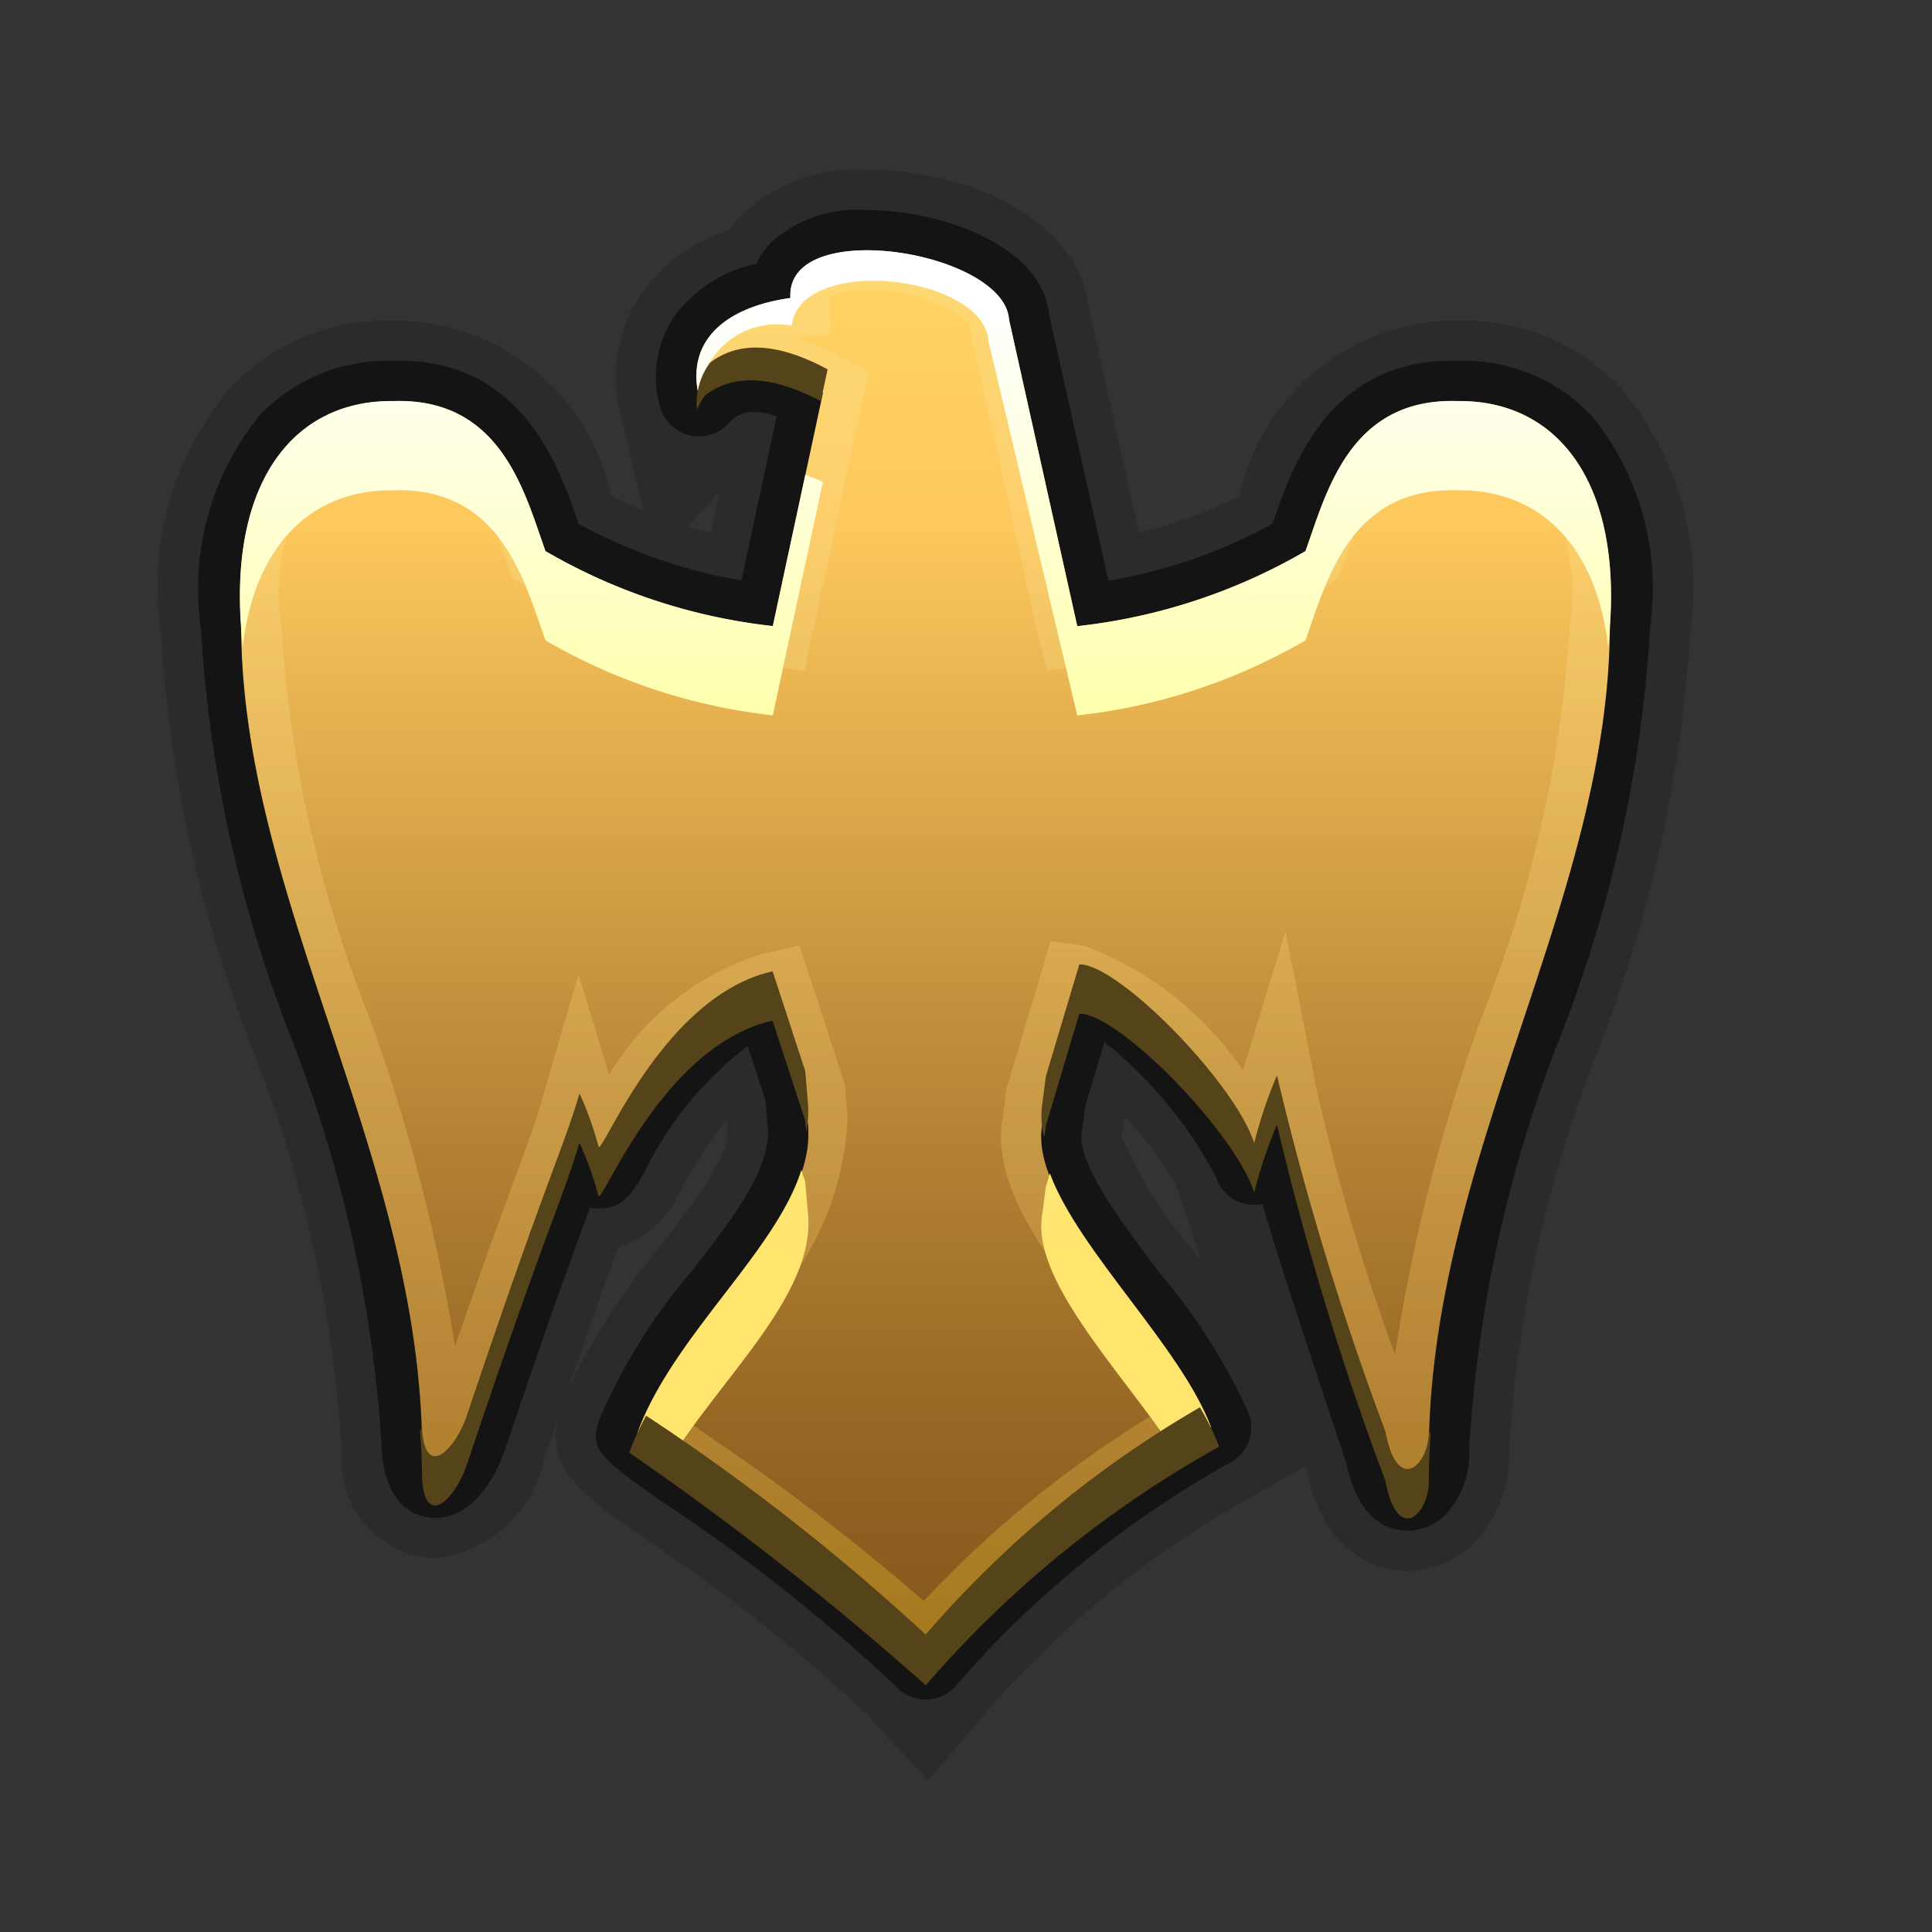 <svg xmlns="http://www.w3.org/2000/svg" xmlns:xlink="http://www.w3.org/1999/xlink" width="24" height="24" viewBox="0 0 24 24">
  <rect x="0" y="0" width="24" height="24" fill="#333333" stroke="none"/>
  <defs>
    <style>
      .cls-1 {
        opacity: 0.15;
      }

      .cls-10, .cls-2, .cls-6, .cls-7, .cls-8, .cls-9 {
        fill-rule: evenodd;
      }

      .cls-2 {
        fill: url(#linear-gradient);
      }

      .cls-3 {
        opacity: 0.28;
      }

      .cls-4 {
        fill: url(#linear-gradient-2);
      }

      .cls-5 {
        opacity: 0.53;
      }

      .cls-6 {
        fill: url(#linear-gradient-3);
      }

      .cls-7 {
        fill: url(#linear-gradient-4);
      }

      .cls-8 {
        fill: url(#linear-gradient-5);
      }

      .cls-9 {
        fill: url(#linear-gradient-6);
      }

      .cls-10 {
        fill: #55431a;
      }
    </style>
    <linearGradient id="linear-gradient" x1="11.497" y1="20.613" x2="11.497" y2="3.109" gradientUnits="userSpaceOnUse">
      <stop offset="0" stop-color="#84561b"/>
      <stop offset="0.135" stop-color="#926322"/>
      <stop offset="0.389" stop-color="#b68536"/>
      <stop offset="0.733" stop-color="#f0bc56"/>
      <stop offset="0.805" stop-color="#fdc85d"/>
      <stop offset="1" stop-color="#ffd463"/>
    </linearGradient>
    <linearGradient id="linear-gradient-2" x1="11.497" y1="20.613" x2="11.497" y2="3.109" gradientUnits="userSpaceOnUse">
      <stop offset="0" stop-color="#fcd421"/>
      <stop offset="0.195" stop-color="#fdc85d"/>
      <stop offset="0.371" stop-color="#fdd06e"/>
      <stop offset="0.781" stop-color="#fde192"/>
      <stop offset="1" stop-color="#fde8a0"/>
    </linearGradient>
    <linearGradient id="linear-gradient-3" x1="8.98" y1="3.826" x2="8.98" y2="15.439" gradientUnits="userSpaceOnUse">
      <stop offset="0" stop-color="#fff"/>
      <stop offset="0.5" stop-color="#ffffa0"/>
      <stop offset="1" stop-color="#ffe46e"/>
    </linearGradient>
    <linearGradient id="linear-gradient-4" x1="14.332" y1="3.826" x2="14.332" y2="15.439" xlink:href="#linear-gradient-3"/>
    <linearGradient id="linear-gradient-5" x1="6.601" y1="3.826" x2="6.601" y2="15.439" xlink:href="#linear-gradient-3"/>
    <linearGradient id="linear-gradient-6" x1="13.989" y1="3.826" x2="13.989" y2="15.439" xlink:href="#linear-gradient-3"/>
  </defs>
  <g id="Layer_1" data-name="Layer 1">
    <path class="cls-1" d="M10.771,3.109c.77,0,1.731.359,1.764.863l.847,3.807.011-.001a7.193,7.193,0,0,0,2.824-.931c.255-.711.536-1.865,1.818-1.865.024,0,.048 0.0.073.001l.026-0c1.211,0,1.994,1.002,1.864,2.796-.01,3.418-2.235,6.596-2.249,10.252.009.243-.123.486-.265.486-.102,0-.21-.125-.275-.466a36.723,36.723,0,0,1-1.348-4.425,5.626,5.626,0,0,0-.283.842c-.233-.737-1.664-2.208-2.162-2.221l-.01-0L12.991,13.638l-.042.326c-.195,1.026,1.641,2.55,2.095,3.767a13.073,13.073,0,0,0-3.545,2.883,36.556,36.556,0,0,0-3.582-2.811c.521-1.432,2.266-2.645,2.116-3.87l-.03-.359L9.598,12.333c-1.329.298-2.075,2.181-2.157,2.181-.004,0-.006-.004-.007-.013a4.073,4.073,0,0,0-.234-.652c-.199.68-.424,1.094-1.391,3.976-.089.275-.269.53-.403.53-.08,0-.144-.092-.161-.325C5.23,14.375,3.005,11.196,2.995,7.779c-.129-1.794.654-2.796,1.864-2.796l.026 0q.037-.001.073-.001c1.283,0,1.563,1.154,1.818,1.865a7.186,7.186,0,0,0,2.824.931l.622-2.898a1.861,1.861,0,0,0-.859-.261.892.892,0,0,0-.681.303c-.15-.628.245-1.092,1.137-1.22-.026-.419.417-.593.952-.593m0-1a2.078,2.078,0,0,0-1.563.566,1.444,1.444,0,0,0-.145.181,2.117,2.117,0,0,0-1.104.798A1.863,1.863,0,0,0,7.709,5.153l.284,1.188q-.205-.085-.397-.183A2.761,2.761,0,0,0,4.958,3.981l-.106.002h-.003a2.66,2.66,0,0,0-1.999.847,3.814,3.814,0,0,0-.856,2.986,17.022,17.022,0,0,0,1.147,5.234A16.037,16.037,0,0,1,4.244,18.035l0.0.035.003.035A1.2,1.2,0,0,0,5.405,19.356a1.561,1.561,0,0,0,1.355-1.223q.085-.252.162-.48c-.124.611.349.943,1.033,1.422a21.316,21.316,0,0,1,2.809,2.216l.764.827.731-.856a12.086,12.086,0,0,1,3.28-2.663l.672-.383.032.095c.244,1.117,1.009,1.205,1.242,1.205a1.17,1.17,0,0,0,.846-.369,1.6,1.6,0,0,0,.418-1.153,16.068,16.068,0,0,1,1.103-4.945A17.02,17.02,0,0,0,20.999,7.816a3.814,3.814,0,0,0-.856-2.986,2.669,2.669,0,0,0-2.008-.848l-.099-.001a2.761,2.761,0,0,0-2.638,2.177,5.799,5.799,0,0,1-1.249.462l-.625-2.811c-.145-1.106-1.507-1.701-2.753-1.701ZM8.548,6.539,8.933,6.123l-.106.493q-.142-.036-.279-.077Zm6.363,9.109-.091-.12a5.183,5.183,0,0,1-.885-1.409l.033-.244a3.489,3.489,0,0,1,.659.894l.284.879ZM7.683,15.487a1.249,1.249,0,0,0,.77-.703,6.251,6.251,0,0,1,.574-.877l.009.109c.04.336-.442.958-.829,1.458a8.332,8.332,0,0,0-1.155,1.795c.279-.816.479-1.37.63-1.782Z"/>
    <path class="cls-2" d="M7.917,17.802c.521-1.432,2.266-2.645,2.116-3.87l-.03-.359L9.598,12.333c-1.391.312-2.142,2.359-2.165,2.169a4.073,4.073,0,0,0-.234-.652c-.199.68-.424,1.094-1.391,3.976-.142.439-.518.829-.564.205C5.23,14.375,3.005,11.196,2.995,7.779c-.13-1.807.665-2.811,1.891-2.796,1.345-.044,1.631,1.14,1.891,1.864a7.187,7.187,0,0,0,2.824.931l.622-2.898c-.716-.384-1.205-.321-1.541.042-.15-.628.245-1.092,1.137-1.22C9.754,2.68,12.479,3.117,12.535,3.972l.847,3.807.011-.001a7.194,7.194,0,0,0,2.824-.931c.26-.724.546-1.908,1.891-1.864,1.225-.015,2.021.989,1.891,2.796-.01,3.418-2.235,6.596-2.249,10.252.015.418-.384.834-.539.02A36.709,36.709,0,0,1,15.863,13.626a5.616,5.616,0,0,0-.283.842c-.233-.737-1.664-2.208-2.162-2.221l-.01-0L12.991,13.638l-.042.326c-.195,1.026,1.641,2.55,2.095,3.767a13.076,13.076,0,0,0-3.545,2.883,36.542,36.542,0,0,0-3.582-2.811Z"/>
    <g class="cls-3">
      <path class="cls-4" d="M10.771,3.609a1.919,1.919,0,0,1,1.266.396l.002.038.008.038.847,3.807.111.445.453-.059a7.641,7.641,0,0,0,3.018-.999l.153-.092L16.688,7.015l.067-.192c.279-.811.519-1.342,1.281-1.342l.099.001a1.19,1.19,0,0,1,.91.369A2.567,2.567,0,0,1,19.499,7.777a15.567,15.567,0,0,1-1.07,4.799,21.734,21.734,0,0,0-1.1,4.25A26.779,26.779,0,0,1,16.354,13.53l-.385-1.962L15.441,13.296a4.156,4.156,0,0,0-1.964-1.544l-.424-.063-.124.415L12.512,13.494l-.012.039-.005.041-.037.296c-.156.824.487,1.67,1.167,2.566a11.191,11.191,0,0,1,.769,1.096,13.523,13.523,0,0,0-2.919,2.355,27.744,27.744,0,0,0-2.66-2.04c-.098-.069-.198-.139-.285-.201a8.602,8.602,0,0,1,.862-1.254,3.717,3.717,0,0,0,1.138-2.502l-.03-.359-.005-.058-.018-.055-.405-1.24-.141-.432-.444.099a3.374,3.374,0,0,0-1.919,1.506l-.382-1.245-.468,1.603c-.079.27-.165.503-.308.89-.162.439-.39,1.055-.757,2.125a22.278,22.278,0,0,0-1.089-4.149A15.597,15.597,0,0,1,3.493,7.743a2.526,2.526,0,0,1,.456-1.891A1.222,1.222,0,0,1,4.902,5.482l.056-.001c.762,0,1.002.531,1.281,1.342l.067.192.06.168.153.092a7.634,7.634,0,0,0,3.018.998l.457.059.097-.45.622-2.898.079-.368L10.459,4.439a2.99,2.99,0,0,0-.575-.242l.006-.001.44-.033-.029-.461a.815.815,0,0,1,.47-.093m0-.5c-.535,0-.978.174-.952.593-.892.128-1.287.592-1.137,1.22a.892.892,0,0,1,.681-.303,1.861,1.861,0,0,1,.859.261L9.6,7.777a7.186,7.186,0,0,1-2.824-.931C6.521,6.135,6.241,4.981,4.958,4.981q-.036,0-.073.001l-.026-0c-1.21,0-1.993,1.003-1.864,2.796.01,3.418,2.235,6.596,2.249,10.252.017.234.081.325.161.325.134,0,.315-.255.403-.53.967-2.882,1.192-3.296,1.391-3.976a4.073,4.073,0,0,1,.234.652c.001.008.003.013.007.013.083,0,.828-1.883,2.157-2.181l.405,1.24.03.359c.15,1.225-1.595,2.438-2.116,3.87a36.556,36.556,0,0,1,3.582,2.811A13.073,13.073,0,0,1,15.044,17.73c-.454-1.217-2.29-2.741-2.095-3.767l.042-.326.416-1.391.01 0c.498.013,1.929,1.484,2.162,2.221a5.626,5.626,0,0,1,.283-.842,36.723,36.723,0,0,0,1.348,4.425c.065.34.173.466.275.466.142,0,.274-.242.265-.486.014-3.656,2.239-6.835,2.249-10.252.129-1.794-.654-2.796-1.864-2.796l-.026 0c-.025-.001-.049-.001-.073-.001-1.282,0-1.563,1.154-1.818,1.865a7.193,7.193,0,0,1-2.824.931l-.011.001L12.535,3.972c-.033-.504-.994-.863-1.764-.863Z"/>
    </g>
    <path class="cls-5" d="M10.771,3.109c.77,0,1.731.359,1.764.863l.847,3.807.011-.001a7.193,7.193,0,0,0,2.824-.931c.255-.711.536-1.865,1.818-1.865.024,0,.048 0.0.073.001l.026-0c1.211,0,1.994,1.002,1.864,2.796-.01,3.418-2.235,6.596-2.249,10.252.009.243-.123.486-.265.486-.102,0-.21-.125-.275-.466a36.723,36.723,0,0,1-1.348-4.425,5.626,5.626,0,0,0-.283.842c-.233-.737-1.664-2.208-2.162-2.221l-.01-0L12.991,13.638l-.042.326c-.195,1.026,1.641,2.55,2.095,3.767a13.073,13.073,0,0,0-3.545,2.883,36.556,36.556,0,0,0-3.582-2.811c.521-1.432,2.266-2.645,2.116-3.87l-.03-.359L9.598,12.333c-1.329.298-2.075,2.181-2.157,2.181-.004,0-.006-.004-.007-.013a4.073,4.073,0,0,0-.234-.652c-.199.68-.424,1.094-1.391,3.976-.089.275-.269.53-.403.53-.08,0-.144-.092-.161-.325C5.23,14.375,3.005,11.196,2.995,7.779c-.129-1.794.654-2.796,1.864-2.796l.026 0q.037-.001.073-.001c1.283,0,1.563,1.154,1.818,1.865a7.186,7.186,0,0,0,2.824.931l.622-2.898a1.861,1.861,0,0,0-.859-.261.892.892,0,0,0-.681.303c-.15-.628.245-1.092,1.137-1.22-.026-.419.417-.593.952-.593m0-.5A1.602,1.602,0,0,0,9.572,3.017a.939.939,0,0,0-.174.259,1.707,1.707,0,0,0-1.025.658,1.352,1.352,0,0,0-.178,1.103.5.5,0,0,0,.854.223.395.395,0,0,1,.314-.142.939.939,0,0,1,.285.053l-.438,2.039a6.47,6.47,0,0,1-2.023-.704l-.003-.009C6.942,5.793,6.491,4.481,4.958,4.481l-.089.001H4.867a2.184,2.184,0,0,0-1.65.688,3.429,3.429,0,0,0-.721,2.644,16.508,16.508,0,0,0,1.12,5.077A16.655,16.655,0,0,1,4.744,18.033c.056.766.52.823.661.823.567,0,.832-.73.879-.877.537-1.601.842-2.429,1.045-2.979a.479.479,0,0,0,.112.013c.31,0,.433-.22.576-.474a4.353,4.353,0,0,1,1.272-1.544l.221.677.025.301c.064.522-.42,1.145-.932,1.806a7.13,7.13,0,0,0-1.156,1.851c-.14.38.021.493.795,1.035a21.607,21.607,0,0,1,2.89,2.286.5.5,0,0,0,.367.161l.01-0a.5.5,0,0,0,.37-.175,12.578,12.578,0,0,1,3.412-2.773.5.5,0,0,0,.221-.609,7.484,7.484,0,0,0-1.091-1.725c-.47-.618-1.055-1.388-.981-1.774l.041-.315.239-.797a5.303,5.303,0,0,1,1.383,1.674.5.5,0,0,0,.477.349l.023-.001a.507.507,0,0,0,.078-.01c.196.666.505,1.609,1.045,3.222.15.727.538.837.759.837a.674.674,0,0,0,.486-.216,1.106,1.106,0,0,0,.279-.788,16.669,16.669,0,0,1,1.128-5.121A16.542,16.542,0,0,0,20.499,7.78a3.394,3.394,0,0,0-.722-2.61,2.18,2.18,0,0,0-1.642-.688l-.099-.001c-1.533,0-1.984,1.312-2.226,2.017l-.003.009a6.484,6.484,0,0,1-2.038.707l-.739-3.32c-.1-.876-1.396-1.285-2.259-1.285Z"/>
    <g>
      <path class="cls-6" d="M10.003,14.682l-.048-.148c-.324,1.026-1.602,2.07-2.037,3.268a2.495,2.495,0,0,0,.415.317c.707-1.099,1.822-2.086,1.701-3.078Z"/>
      <path class="cls-7" d="M9.834,4.046c.114-.893,2.392-.631,2.446.196l1.102,4.645.011-.001A7.194,7.194,0,0,0,16.217,7.955c.26-.724.546-1.908,1.891-1.864,1.017-.012,1.728.686,1.87,1.953.003-.089.02-.176.021-.266.13-1.807-.665-2.811-1.891-2.796-1.345-.044-1.631,1.14-1.891,1.864a7.193,7.193,0,0,1-2.824.931l-.011.001L12.535,3.972C12.479,3.117,9.754,2.68,9.819,3.701c-.892.128-1.287.592-1.137,1.22A.973.973,0,0,1,9.834,4.046Z"/>
      <path class="cls-8" d="M3.015,8.044c.142-1.267.853-1.965,1.87-1.953C6.23,6.047,6.517,7.231,6.776,7.955a7.187,7.187,0,0,0,2.824.931l.622-2.898c-.079-.042-.145-.059-.218-.091L9.6,7.777a7.186,7.186,0,0,1-2.824-.931c-.26-.724-.546-1.908-1.891-1.864-1.226-.015-2.021.989-1.891,2.796C2.995,7.868,3.012,7.955,3.015,8.044Z"/>
      <path class="cls-9" d="M12.991,14.746l-.042.326c-.153.804.936,1.913,1.635,2.942.153-.094.304-.195.46-.284-.371-.994-1.647-2.189-2.002-3.154Z"/>
    </g>
    <g>
      <path class="cls-10" d="M8.759,4.911c.336-.256.799-.264,1.437.072l.085-.395c-.65-.349-1.12-.342-1.46-.083a.841.841,0,0,0-.163.584A.842.842,0,0,1,8.759,4.911Z"/>
      <path class="cls-10" d="M11.499,20.305A26.963,26.963,0,0,0,8.026,17.586a3.53,3.53,0,0,0-.21.459,37.582,37.582,0,0,1,3.684,2.891A13.448,13.448,0,0,1,15.145,17.971a3.2,3.2,0,0,0-.239-.489A13.309,13.309,0,0,0,11.499,20.305Z"/>
      <path class="cls-10" d="M17.749,17.78c.004.412-.386.806-.539.003A36.707,36.707,0,0,1,15.863,13.359a5.613,5.613,0,0,0-.283.842c-.233-.737-1.664-2.208-2.162-2.221l-.01-0-.416,1.391-.042.326a1.012,1.012,0,0,0,.023.432l.019-.145.416-1.391.01 0c.498.013,1.929,1.484,2.162,2.221a5.613,5.613,0,0,1,.283-.842,36.707,36.707,0,0,0,1.347,4.425c.155.814.555.398.539-.02.001-.192.011-.383.023-.573Z"/>
      <path class="cls-10" d="M10.033,13.665l-.03-.359-.405-1.24c-1.391.312-2.142,2.359-2.165,2.169a4.072,4.072,0,0,0-.234-.652c-.199.68-.424,1.094-1.391,3.976-.142.439-.518.829-.564.205l-.001-.016-.024.024c.014.2.024.402.024.605.046.624.422.234.564-.205.967-2.882,1.192-3.296,1.391-3.976a4.072,4.072,0,0,1,.234.652c.022.19.774-1.857,2.165-2.169l.405,1.24.012.146A1.316,1.316,0,0,0,10.033,13.665Z"/>
    </g>
  </g>
</svg>
